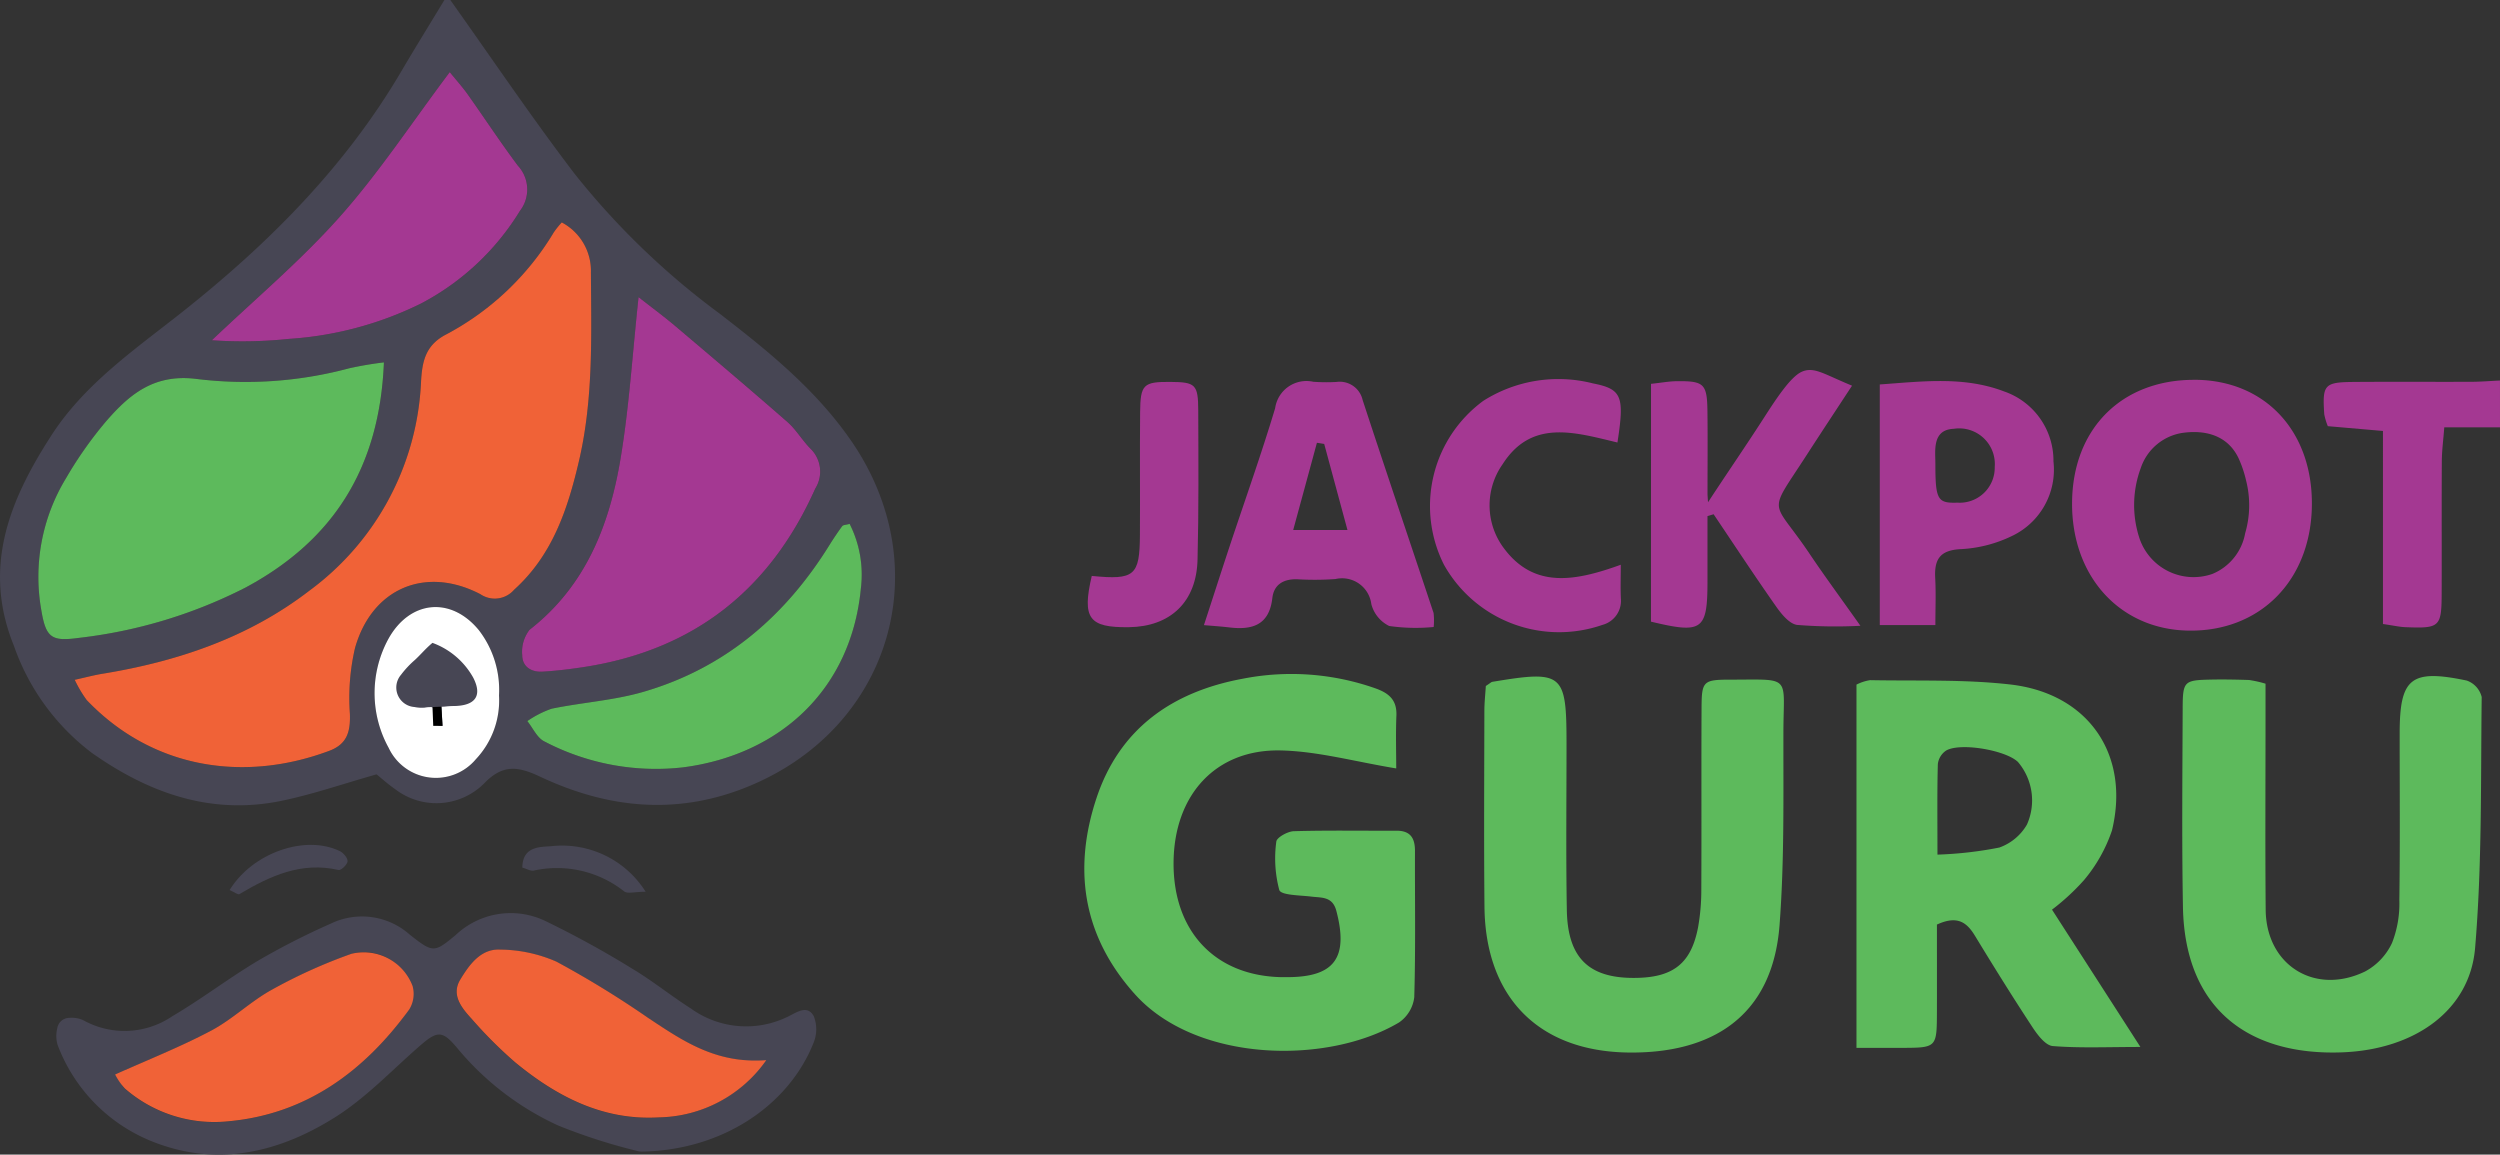 <svg xmlns="http://www.w3.org/2000/svg" xmlns:xlink="http://www.w3.org/1999/xlink" width="195.731" height="90.398" viewBox="0 0 195.731 90.398">
  <rect x="0" y="0" width="195.731" height="90.398" fill="#333333" stroke="none"/>
  <defs>
    <clipPath id="clip-path">
      <rect id="Rectangle_1345" data-name="Rectangle 1345" width="195.731" height="90.398" transform="translate(0 0)" fill="none"/>
    </clipPath>
  </defs>
  <g id="Group_2796" data-name="Group 2796" transform="translate(0 0)">
    <g id="Group_2796-2" data-name="Group 2796" clip-path="url(#clip-path)">
      <path id="Path_2145" data-name="Path 2145" d="M35.255,0c3.229,4.539,6.346,9.163,9.721,13.592A59.932,59.932,0,0,0,56.331,24.546c3.758,2.9,7.424,5.855,10.2,9.807,7.06,10.055,3.2,22.863-8.258,27.348-5.506,2.154-10.831,1.536-16-.9-1.751-.825-2.94-.969-4.4.566a5.291,5.291,0,0,1-6.946.41c-.56-.386-1.067-.849-1.445-1.152-2.578.73-4.957,1.555-7.4,2.065-5.536,1.154-10.409-.585-14.888-3.743a17.868,17.868,0,0,1-6.1-8.373C-1.422,44.385.768,39.114,4.048,34.051c2.622-4.047,6.594-6.746,10.3-9.685,6.69-5.314,12.643-11.279,17.015-18.687C32.482,3.773,33.648,1.892,34.795,0ZM5.85,53.223a9.456,9.456,0,0,0,.941,1.591c5.151,5.394,12.337,6.463,18.989,3.97,1.4-.523,1.658-1.492,1.615-2.883a17.278,17.278,0,0,1,.4-5.163c1.328-4.7,5.537-6.449,9.82-4.214a2,2,0,0,0,2.639-.354c3-2.709,4.192-6.308,5.068-10.047,1.141-4.871.973-9.834.942-14.792a4.282,4.282,0,0,0-2.281-3.915,6.671,6.671,0,0,0-.625.776,21.617,21.617,0,0,1-8.548,8.057c-1.5.838-1.755,2.055-1.844,3.608a21.488,21.488,0,0,1-8.757,16.4c-4.763,3.661-10.323,5.535-16.215,6.5-.637.1-1.263.274-2.144.468M30.058,28.371a27.44,27.44,0,0,0-2.73.465,31.317,31.317,0,0,1-12.052.817c-3.262-.366-5.156,1.247-6.954,3.315a30.944,30.944,0,0,0-3.152,4.47,14.892,14.892,0,0,0-1.937,10.32c.358,2.157.789,2.476,2.9,2.188a38.186,38.186,0,0,0,13.076-3.938c6.914-3.7,10.517-9.4,10.851-17.637m19.936-5.108c-.484,4.493-.734,8.6-1.409,12.638-.871,5.2-2.734,9.982-7.129,13.406a2.8,2.8,0,0,0-.569,1.981c0,.907.713,1.342,1.575,1.293,1.139-.065,2.278-.207,3.406-.385,8.553-1.353,14.461-6.1,17.959-13.941a2.5,2.5,0,0,0-.374-3.128c-.641-.645-1.1-1.477-1.784-2.071-2.922-2.557-5.888-5.064-8.852-7.572-.857-.725-1.764-1.391-2.823-2.221M35.214,5.647c-2.992,3.982-5.547,7.879-8.612,11.325s-6.656,6.464-10.015,9.668a34.514,34.514,0,0,0,6.028-.106A27.281,27.281,0,0,0,32.948,23.77a19.9,19.9,0,0,0,7.758-7.258,2.741,2.741,0,0,0-.162-3.542c-1.366-1.828-2.62-3.738-3.94-5.6-.385-.543-.835-1.039-1.39-1.723M66.52,41.016c-.307.086-.514.08-.583.174-.357.485-.694.987-1.011,1.5-3.465,5.584-8.191,9.629-14.565,11.479-2.324.674-4.8.827-7.179,1.319a7.911,7.911,0,0,0-1.9.969c.437.542.762,1.311,1.329,1.589a18.811,18.811,0,0,0,10.88,2.031C60.983,59.1,66.65,54.057,67.4,46.022a8.8,8.8,0,0,0-.885-5.006M39.067,54.448a7.629,7.629,0,0,0-1.582-5.115c-2.192-2.666-5.411-2.331-7.083.7a8.866,8.866,0,0,0,.028,8.522,4.083,4.083,0,0,0,6.828.887,6.693,6.693,0,0,0,1.809-4.992" fill="#474654"/>
      <path id="Path_2146" data-name="Path 2146" d="M50.2,90.156a.939.939,0,0,1-.293-.041,44.785,44.785,0,0,1-6.194-1.991,22.344,22.344,0,0,1-7.927-6.083c-1.161-1.388-1.549-1.356-2.963-.118-2.174,1.9-4.2,4.055-6.623,5.572-4.435,2.778-9.29,3.92-14.409,1.823A13.1,13.1,0,0,1,4.507,81.8a2.513,2.513,0,0,1-.02-1.308.956.956,0,0,1,.932-.8,2.2,2.2,0,0,1,1.086.175,6.642,6.642,0,0,0,6.979-.3c2.3-1.352,4.428-2.988,6.719-4.353a57.117,57.117,0,0,1,5.692-2.9,5.625,5.625,0,0,1,6.206.878c1.814,1.429,1.9,1.4,3.577.013a6.267,6.267,0,0,1,7.051-1.083,76.325,76.325,0,0,1,6.808,3.742c1.57.939,3,2.106,4.547,3.089a7.4,7.4,0,0,0,7.629.63c.658-.319,1.5-.947,2-.019a2.781,2.781,0,0,1-.019,2.083c-1.949,4.908-7.161,8.432-13.5,8.515m8.387-5.55a.95.95,0,0,0-.555-1.624c-2.9-.313-5.068-1.82-7.272-3.276a75.733,75.733,0,0,0-7.195-4.415,11.158,11.158,0,0,0-4.4-.941c-1.543-.081-2.442,1.205-3.138,2.365-.714,1.191.121,2.2.9,3.053a34.452,34.452,0,0,0,3.394,3.4c3.256,2.681,6.886,4.575,11.261,4.317a10.452,10.452,0,0,0,7-2.877m-48.53-.943a.944.944,0,0,0-.289,1.55l.011.01a10.648,10.648,0,0,0,8.1,2.565c5.8-.531,10.192-3.6,13.632-8.048a3.111,3.111,0,0,0-.521-4.31,3.826,3.826,0,0,0-3.48-.751A40.941,40.941,0,0,0,21.276,77.5c-1.666.914-3.069,2.308-4.745,3.2-2.068,1.1-4.243,1.992-6.474,2.971" fill="#474654"/>
      <path id="Path_2147" data-name="Path 2147" d="M40.894,67.925c.024-1.655,1.342-1.609,2.254-1.674a7.728,7.728,0,0,1,7.4,3.566c-.842,0-1.414.18-1.681-.029a8.484,8.484,0,0,0-7.082-1.627c-.254.046-.549-.139-.892-.236" fill="#474654"/>
      <path id="Path_2148" data-name="Path 2148" d="M17.979,69.682c1.8-2.935,5.935-4.349,8.62-3.05.285.138.631.541.614.8s-.516.727-.706.683c-2.923-.676-5.369.47-7.767,1.89-.108.065-.387-.156-.761-.321" fill="#474654"/>
      <path id="Path_2149" data-name="Path 2149" d="M5.85,53.224c.881-.195,1.507-.365,2.144-.469,5.892-.96,11.452-2.834,16.215-6.5a21.488,21.488,0,0,0,8.757-16.4c.089-1.553.344-2.769,1.844-3.607a21.612,21.612,0,0,0,8.548-8.058,6.67,6.67,0,0,1,.625-.775,4.282,4.282,0,0,1,2.281,3.915c.031,4.958.2,9.92-.942,14.791-.876,3.74-2.066,7.339-5.068,10.048a2,2,0,0,1-2.639.353c-4.283-2.235-8.492-.482-9.82,4.214a17.287,17.287,0,0,0-.4,5.164c.043,1.391-.218,2.36-1.615,2.883-6.652,2.492-13.838,1.424-18.989-3.971a9.439,9.439,0,0,1-.941-1.59" fill="#f06237"/>
      <path id="Path_2150" data-name="Path 2150" d="M30.058,28.372c-.333,8.234-3.937,13.936-10.85,17.637A38.2,38.2,0,0,1,6.132,49.947c-2.11.288-2.541-.032-2.9-2.188a14.882,14.882,0,0,1,1.937-10.32,30.938,30.938,0,0,1,3.151-4.47c1.8-2.068,3.693-3.682,6.954-3.315a31.315,31.315,0,0,0,12.052-.817,27.542,27.542,0,0,1,2.73-.465" fill="#5dba5c"/>
      <path id="Path_2151" data-name="Path 2151" d="M49.994,23.263c1.059.83,1.966,1.5,2.823,2.221,2.964,2.508,5.929,5.016,8.851,7.572.679.6,1.144,1.426,1.785,2.071a2.5,2.5,0,0,1,.374,3.128C60.329,46.1,54.421,50.843,45.868,52.2c-1.128.178-2.267.32-3.406.385-.862.049-1.573-.386-1.575-1.293a2.8,2.8,0,0,1,.569-1.981c4.4-3.424,6.258-8.2,7.129-13.406.675-4.037.925-8.145,1.409-12.638" fill="#a43892"/>
      <path id="Path_2152" data-name="Path 2152" d="M35.214,5.647c.555.684,1.005,1.181,1.39,1.723,1.32,1.862,2.574,3.773,3.94,5.6a2.741,2.741,0,0,1,.162,3.542,19.918,19.918,0,0,1-7.758,7.258,27.3,27.3,0,0,1-10.333,2.763,34.61,34.61,0,0,1-6.028.107c3.359-3.2,6.941-6.212,10.015-9.668s5.62-7.344,8.612-11.326" fill="#a43892"/>
      <path id="Path_2153" data-name="Path 2153" d="M66.52,41.017a8.8,8.8,0,0,1,.885,5.006c-.755,8.035-6.422,13.075-13.91,14.053a18.811,18.811,0,0,1-10.88-2.031c-.567-.278-.892-1.047-1.329-1.589a7.911,7.911,0,0,1,1.9-.969c2.383-.492,4.855-.645,7.179-1.319,6.374-1.85,11.1-5.9,14.564-11.479.318-.512.654-1.013,1.012-1.5.069-.094.276-.088.583-.174" fill="#5dba5c"/>
      <path id="Path_2154" data-name="Path 2154" d="M39.069,54.449a6.7,6.7,0,0,1-1.812,4.992,4.083,4.083,0,0,1-6.827-.887,8.874,8.874,0,0,1-.028-8.523c1.672-3.028,4.89-3.364,7.084-.7a7.659,7.659,0,0,1,1.583,5.116" fill="#fff"/>
      <path id="Path_2155" data-name="Path 2155" d="M59.987,83.008a10.473,10.473,0,0,1-8.4,4.474c-4.375.259-8.006-1.635-11.261-4.317a34.342,34.342,0,0,1-3.4-3.4c-.778-.849-1.612-1.862-.9-3.053.7-1.16,1.6-2.447,3.137-2.366a11.167,11.167,0,0,1,4.4.942,75.987,75.987,0,0,1,7.195,4.415c2.671,1.765,5.286,3.6,9.226,3.3" fill="#f06237"/>
      <path id="Path_2156" data-name="Path 2156" d="M9.014,84.126c2.6-1.169,5.128-2.168,7.517-3.435,1.676-.888,3.079-2.282,4.745-3.2a40.8,40.8,0,0,1,6.237-2.816A4.091,4.091,0,0,1,32.3,77.194a2.32,2.32,0,0,1-.261,1.839c-3.516,4.833-8.06,8.2-14.161,8.755a10.652,10.652,0,0,1-8.1-2.566,4.829,4.829,0,0,1-.764-1.1" fill="#f06237"/>
      <path id="Path_2157" data-name="Path 2157" d="M34.561,55.333c.019.389.061,1.011.085,1.5-.668-.044-.62-.269-.608-.586a1.71,1.71,0,0,0-.181-.882,2.413,2.413,0,0,0-.6.037,2.739,2.739,0,0,1-.8-.047,1.53,1.53,0,0,1-1.06-2.525,7.592,7.592,0,0,1,1.082-1.158c.494-.455.815-.869,1.379-1.341a6.012,6.012,0,0,1,3.19,2.72c.731,1.419.174,2.2-1.5,2.225-.223,0-.447.014-.669.039-.066.008-.066.008-.318.022" fill="#474654"/>
      <path id="Path_2158" data-name="Path 2158" d="M33.919,56.829h.727l-.085-1.5-.7.028Z"/>
      <path id="Path_2159" data-name="Path 2159" d="M195.731,33.457h-4.362c-.08,1.041-.188,1.841-.193,2.642-.02,3.429,0,6.859-.011,10.289-.008,2.711-.127,2.822-2.849,2.715-.447-.018-.891-.123-1.749-.248V33.741l-4.316-.375a4.723,4.723,0,0,1-.28-.937c-.155-2.314,0-2.505,2.3-2.525,3.057-.025,6.114,0,9.171-.012.763,0,1.525-.065,2.287-.1Z" fill="#a43892"/>
      <path id="Path_2160" data-name="Path 2160" d="M109.312,60.162c-3.223-.529-6.119-1.342-9.031-1.408-5.133-.116-8.39,3.523-8.4,8.839s3.228,8.774,8.372,8.909c.153,0,.306,0,.459,0,3.759.023,4.884-1.5,3.913-5.189-.3-1.137-1.137-1.016-1.966-1.117-.878-.108-2.361-.1-2.5-.513a9.664,9.664,0,0,1-.233-3.79c.026-.319.879-.8,1.364-.816,2.677-.079,5.358-.026,8.037-.039,1.1-.006,1.458.582,1.455,1.588-.013,3.817.056,7.636-.056,11.449a2.8,2.8,0,0,1-1.185,1.972c-5.6,3.337-15.856,3.162-20.674-2.194-4.082-4.537-4.88-9.748-3.025-15.352,1.8-5.44,5.913-8.334,11.443-9.36a19.79,19.79,0,0,1,10.4.752c1.062.376,1.692.916,1.643,2.131-.059,1.439-.014,2.881-.014,4.135" fill="#5dba5c"/>
      <path id="Path_2161" data-name="Path 2161" d="M160.656,71.217l6.921,10.752c-2.548,0-4.714.1-6.856-.07-.573-.046-1.195-.869-1.589-1.469-1.55-2.356-3.039-4.753-4.506-7.163-.633-1.041-1.369-1.625-2.979-.88,0,2.165.006,4.5,0,6.842-.01,2.8-.015,2.8-2.777,2.811-1.119.006-2.239,0-3.522,0V53.6a3.529,3.529,0,0,1,1.067-.349c3.661.072,7.351-.074,10.975.339,6.116.7,9.4,5.492,7.961,11.428a11.987,11.987,0,0,1-2.2,3.9,17.681,17.681,0,0,1-2.493,2.3m-8.975-4.307a29.966,29.966,0,0,0,4.85-.555,4.073,4.073,0,0,0,2.162-1.8,4.642,4.642,0,0,0-.7-4.894c-.936-.922-4.5-1.548-5.628-.9a1.488,1.488,0,0,0-.649,1.056c-.06,2.189-.03,4.38-.03,7.094" fill="#5dba5c"/>
      <path id="Path_2162" data-name="Path 2162" d="M177.374,53.527v2.59c0,5.038-.032,10.076.012,15.114.037,4.338,3.856,6.733,7.793,4.823a4.888,4.888,0,0,0,2.1-2.232,8.454,8.454,0,0,0,.572-3.338c.06-4.35.025-8.7.025-13.053s.865-5.066,5.254-4.148a1.831,1.831,0,0,1,1.168,1.29c-.08,6.555.033,13.133-.517,19.654-.408,4.846-4.677,7.951-10.42,8.164-7.178.265-12.308-3.282-12.453-11.389-.093-5.19-.04-10.382-.021-15.572.008-2.1.115-2.179,2.211-2.223.994-.021,1.99,0,2.984.031a9.131,9.131,0,0,1,1.291.289" fill="#5dba5c"/>
      <path id="Path_2163" data-name="Path 2163" d="M116.329,53.708c.372-.245.429-.312.5-.324,5.54-.922,5.815-.691,5.818,4.821,0,4.348-.051,8.7.024,13.044.066,3.837,1.8,5.418,5.583,5.309,2.821-.081,4.177-1.2,4.7-4A16.674,16.674,0,0,0,133.2,69.6c.024-4.729-.006-9.459.019-14.188.011-2.074.126-2.2,2.227-2.2,4.877,0,4.189-.4,4.181,4.113-.009,5.028.079,10.073-.3,15.08-.554,7.362-5.514,10.079-11.832,10-7.063-.089-11.2-4.353-11.272-11.4-.05-5.111-.017-10.222-.008-15.333,0-.675.077-1.351.114-1.965" fill="#5dba5c"/>
      <path id="Path_2164" data-name="Path 2164" d="M171.855,29.735c5.483.034,9.2,4.014,9.148,9.8-.053,5.9-4.059,9.954-9.717,9.836-5.343-.112-9.1-4.265-9.058-10.018.039-5.8,3.9-9.65,9.627-9.615m3.922,12.018a7.81,7.81,0,0,0,.077-4.124,9.069,9.069,0,0,0-.6-1.776c-.813-1.678-2.423-2.21-4.286-1.977a4.093,4.093,0,0,0-3.363,2.769,8.326,8.326,0,0,0-.148,5.349,4.469,4.469,0,0,0,5.755,2.937,4.257,4.257,0,0,0,2.566-3.178" fill="#a43892"/>
      <path id="Path_2165" data-name="Path 2165" d="M129.262,30.052c.819-.088,1.415-.2,2.011-.207,2.133-.023,2.377.2,2.406,2.314.028,2.162.006,4.324.006,6.486,0,.026,0,.05,0,.076.013.167.02.4.042.6,1.317-2.021,3.051-4.547,4.354-6.577.986-1.536,2.128-3.276,3.008-3.649.952-.4,1.707.195,3.911,1.1-1.212,1.852-2.366,3.593-3.5,5.349-3.179,4.93-2.812,3.365.171,7.805,1.177,1.751,2.431,3.45,3.984,5.645a37.462,37.462,0,0,1-4.959-.068c-.607-.088-1.219-.844-1.634-1.433-1.676-2.381-3.273-4.817-4.9-7.232l-.479.147q0,2.538,0,5.078c0,3.863-.387,4.154-4.425,3.184Z" fill="#a43892"/>
      <path id="Path_2166" data-name="Path 2166" d="M94.26,48.94c.736-2.26,1.36-4.2,2-6.14,1.2-3.612,2.479-7.2,3.574-10.839a2.474,2.474,0,0,1,2.978-2.073,13.79,13.79,0,0,0,1.83.015,1.836,1.836,0,0,1,2.041,1.411c1.824,5.567,3.705,11.116,5.555,16.675a5.178,5.178,0,0,1,.008,1.1,14.624,14.624,0,0,1-3.482-.079,2.646,2.646,0,0,1-1.4-1.717,2.308,2.308,0,0,0-2.809-1.958,23.065,23.065,0,0,1-2.975.018c-1.074-.037-1.842.4-1.965,1.468-.244,2.132-1.58,2.517-3.383,2.3-.516-.062-1.037-.1-1.969-.177m9.412-14.187-.57-.091c-.6,2.222-1.209,4.445-1.857,6.828h4.248c-.648-2.4-1.235-4.568-1.821-6.737" fill="#a43892"/>
      <path id="Path_2167" data-name="Path 2167" d="M151.525,48.938h-4.353V30.1c3.327-.235,6.59-.66,9.753.553a5.736,5.736,0,0,1,3.846,5.474,5.749,5.749,0,0,1-3.259,5.841,10.367,10.367,0,0,1-3.946,1.023c-1.658.067-2.135.768-2.054,2.259.065,1.188.013,2.383.013,3.687m0-12.628c0,2.818.171,3.1,1.725,3.045a2.743,2.743,0,0,0,2.922-2.8,2.79,2.79,0,0,0-3.205-2.982c-1.707.068-1.442,1.7-1.442,2.734" fill="#a43892"/>
      <path id="Path_2168" data-name="Path 2168" d="M126.634,34.645c-3.336-.8-6.714-1.853-8.98,1.685a5.588,5.588,0,0,0,.152,6.675c2.379,3.112,5.588,2.474,9.088,1.211,0,1.03-.03,1.836.008,2.638a1.948,1.948,0,0,1-1.436,2.067,10.332,10.332,0,0,1-12.411-4.7,10.21,10.21,0,0,1,3.082-12.842,10.972,10.972,0,0,1,8.584-1.361c2.279.448,2.47,1.017,1.913,4.626" fill="#a43892"/>
      <path id="Path_2169" data-name="Path 2169" d="M85.477,45.091c3.365.328,3.752-.007,3.771-3.221s-.015-6.407.015-9.611c.02-2.161.266-2.373,2.36-2.358,1.981.015,2.185.186,2.191,2.26.013,3.89.042,7.781-.056,11.669-.083,3.3-2.128,5.23-5.368,5.274-3.141.042-3.689-.681-2.913-4.013" fill="#a43892"/>
    </g>
  </g>
</svg>
